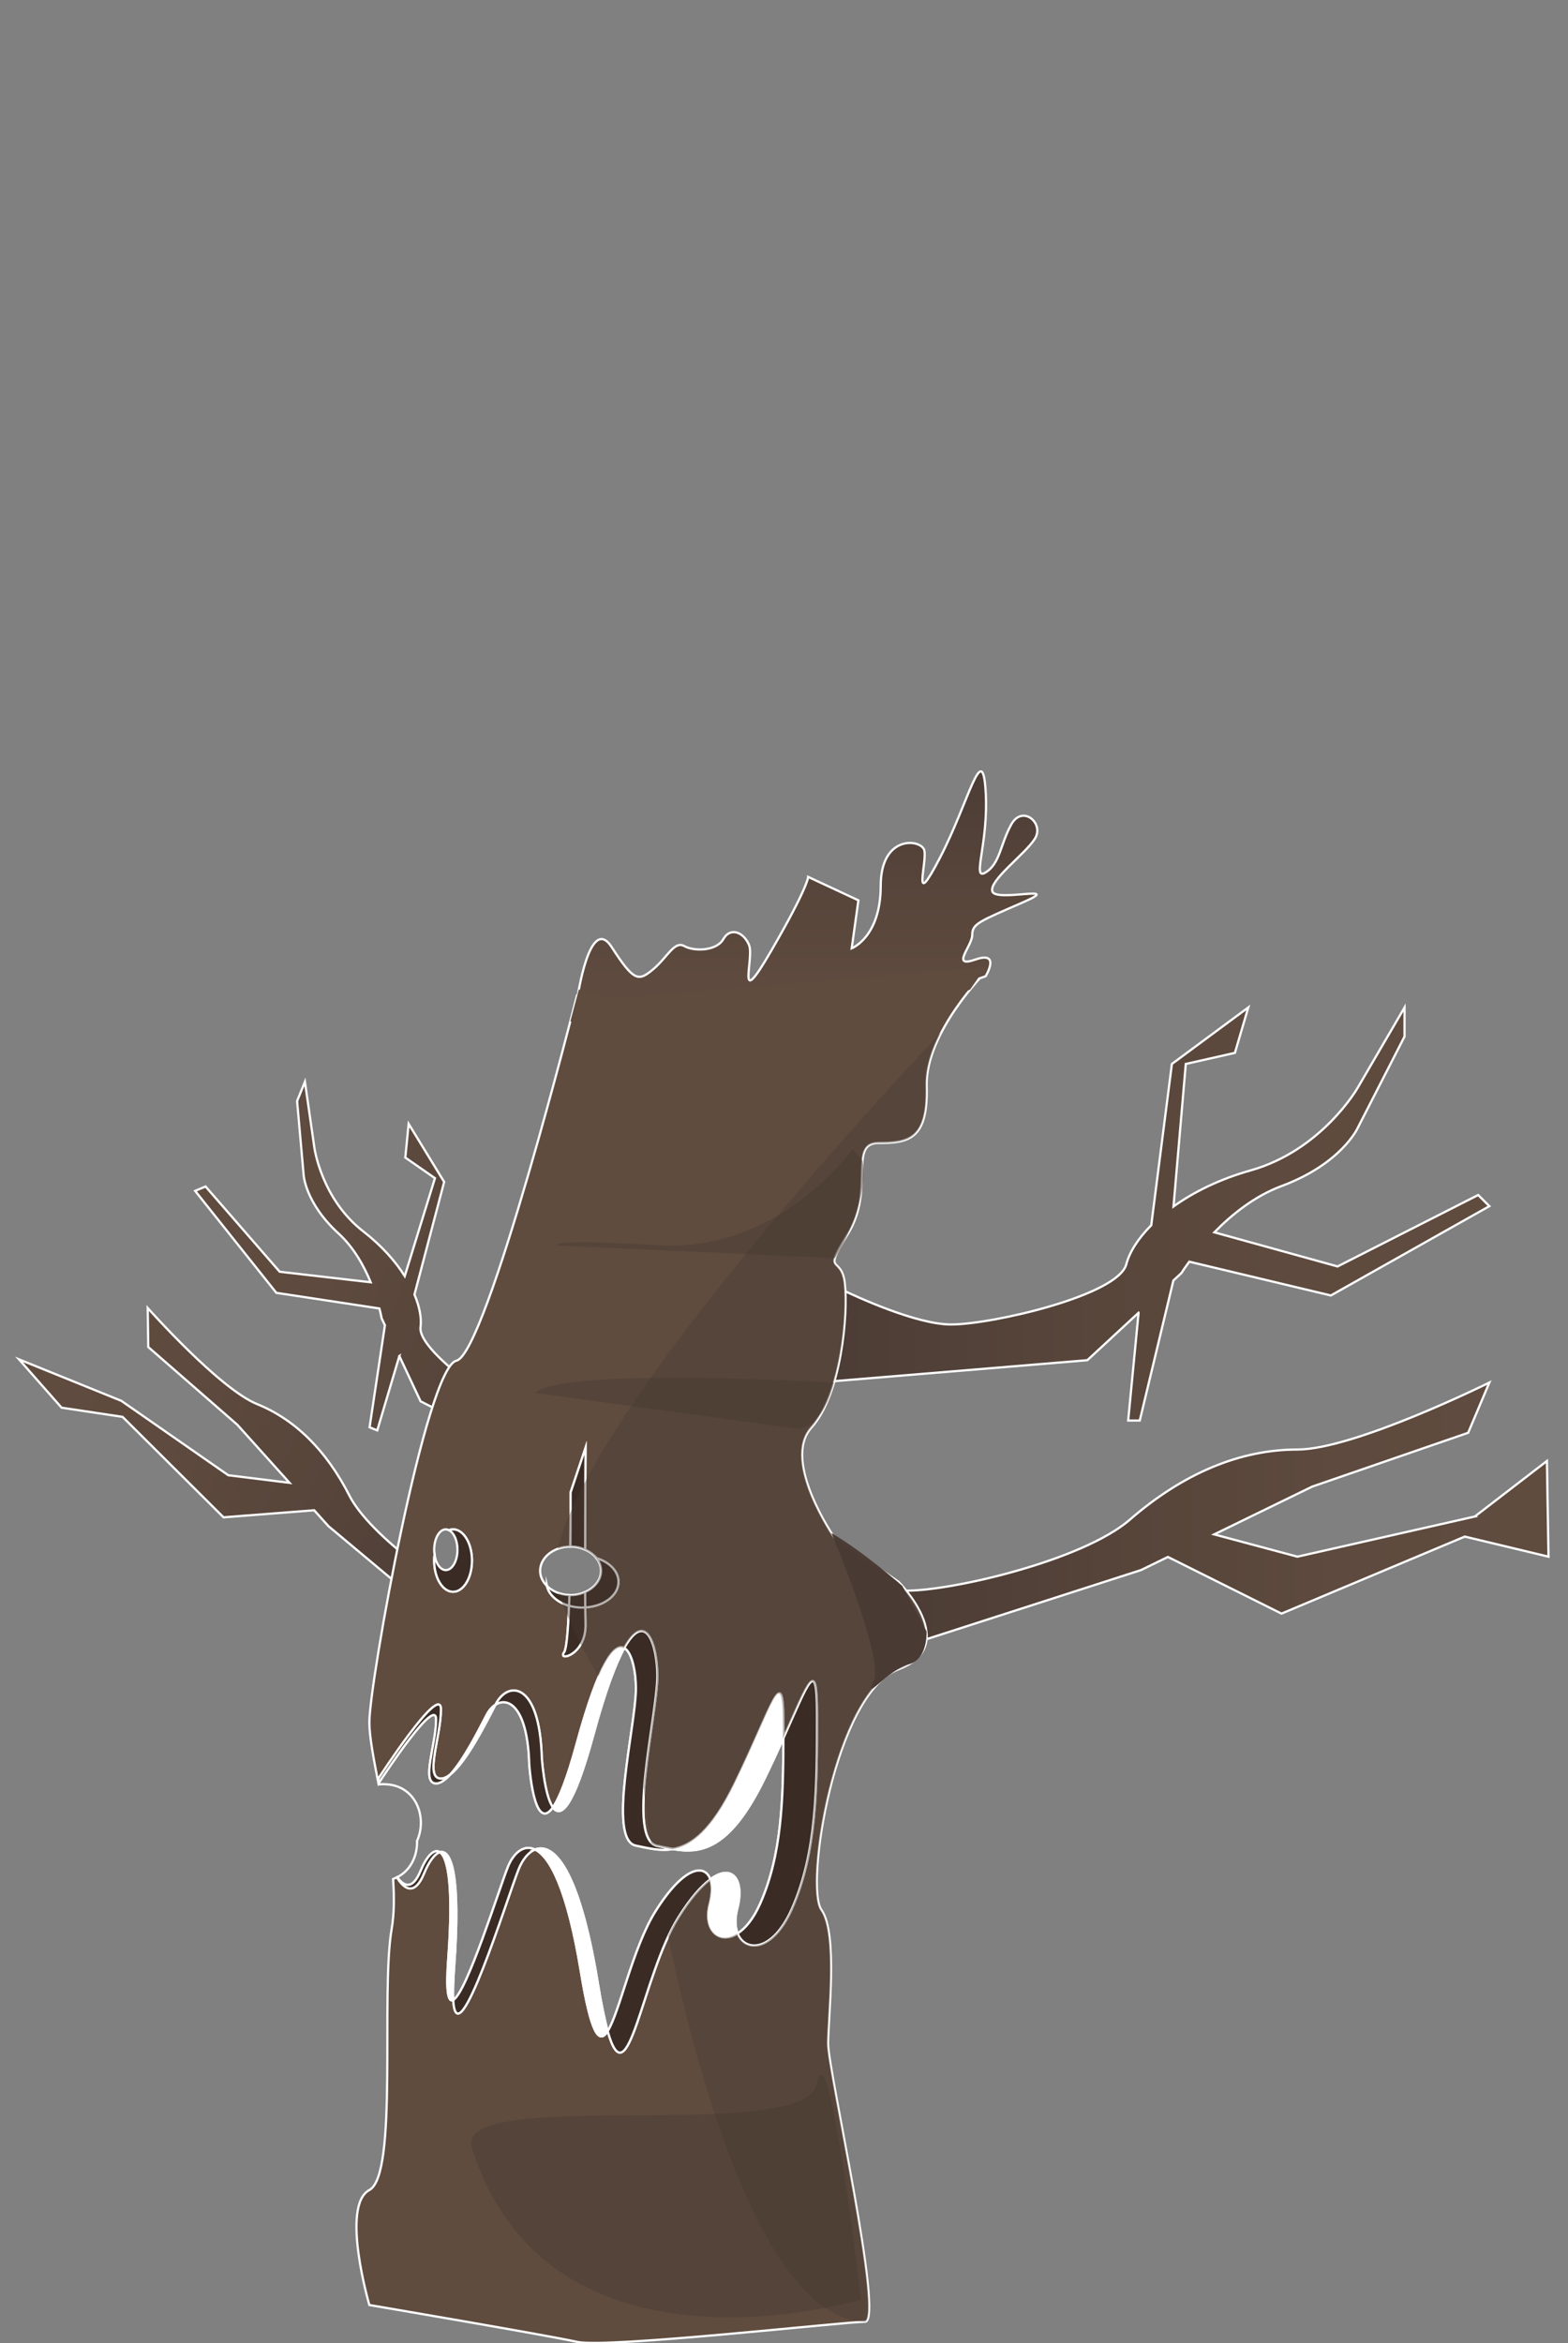 <svg xmlns="http://www.w3.org/2000/svg" xmlns:xlink="http://www.w3.org/1999/xlink" width="210.833" height="315" viewBox="0 0 210.833 315"><rect x="0" y="0" width="210.833" height="315" fill="#808080" stroke="none"/><g><linearGradient id="a" gradientUnits="userSpaceOnUse" x1="109.94" y1="163.208" x2="200.258" y2="163.208"><stop offset="0" stop-color="#4B3C35"/><stop offset=".327" stop-color="#56443A"/><stop offset=".679" stop-color="#5E4A3E"/><stop offset=".995" stop-color="#604C3F"/></linearGradient><path fill="url(#a)" stroke="#fff" stroke-width=".3" stroke-miterlimit="10" d="M153.091 176.485l-1.396 14.488h1.557l4.522-18.826 1.067-.988s.379-.606 1.071-1.542l19.037 4.542 21.309-12.005-1.5-1.501-18.909 9.604-16.571-4.587c2.304-2.352 5.393-4.864 9.031-6.218 8.066-3.001 10.242-7.803 10.242-7.803l6.303-12.306v-3.902l-6.303 10.805s-4.802 8.404-14.406 11.104c-4.166 1.172-7.65 2.909-10.353 4.842l1.648-19.157 6.605-1.491 1.799-6.103-10.271 7.594-2.776 21.684c-1.787 1.797-2.933 3.627-3.351 5.238-1.09 4.201-18.118 8.103-23.565 8.103-4.646 0-12.681-3.708-14.948-4.802l-.613-.3-2.381 12.905 36.262-3.001 6.89-6.377z"/><linearGradient id="b" gradientUnits="userSpaceOnUse" x1="119.868" y1="203.874" x2="208.212" y2="203.874"><stop offset="0" stop-color="#4B3C35"/><stop offset=".327" stop-color="#56443A"/><stop offset=".679" stop-color="#5E4A3E"/><stop offset=".995" stop-color="#604C3F"/></linearGradient><path fill="url(#b)" stroke="#fff" stroke-width=".3" stroke-miterlimit="10" d="M198.308 203.874l-23.86 5.401-11.19-2.996 13.178-6.423 20.973-7.237 2.851-6.753s-18.157 9.004-25.811 9.004c-7.653 0-15.306 3.152-22.559 9.454-.566.493-1.233.972-1.968 1.439-8.67 5.527-27.879 9.239-30.052 7.752v8.366l33.546-10.805 3.621-1.765 15.273 7.617 24.647-10.354 11.255 2.7-.212-12.861-9.692 7.461z"/><linearGradient id="c" gradientUnits="userSpaceOnUse" x1="79.965" y1="178.156" x2="144.664" y2="178.156" gradientTransform="matrix(-.927 -.376 -.376 .927 226.938 50.015)"><stop offset="0" stop-color="#4B3C35"/><stop offset=".327" stop-color="#56443A"/><stop offset=".679" stop-color="#5E4A3E"/><stop offset=".995" stop-color="#604C3F"/></linearGradient><path fill="url(#c)" stroke="#fff" stroke-width=".3" stroke-miterlimit="10" d="M53.698 182.303l-2.971 9.994-1.033-.418 2.062-13.715-.443-.943s-.088-.505-.296-1.312l-13.86-2.105-10.918-13.703 1.401-.593 9.969 11.463 12.235 1.413c-.897-2.182-2.271-4.68-4.323-6.558-4.547-4.163-4.7-7.936-4.7-7.936l-.873-9.866 1.05-2.59 1.277 8.87s.927 6.871 6.577 11.247c2.45 1.899 4.297 3.99 5.571 6l4.06-13.162-3.984-2.767.447-4.536 4.775 7.805-3.991 15.142c.703 1.673.971 3.197.816 4.378-.407 3.083 9.848 10.254 13.464 11.72 3.084 1.25 9.416.95 11.216.834l.487-.034-1.891 9.208-23.267-11.748-2.857-6.088z"/><linearGradient id="d" gradientUnits="userSpaceOnUse" x1="87.078" y1="207.287" x2="158.1" y2="207.287" gradientTransform="matrix(-.927 -.376 -.376 .927 226.938 50.015)"><stop offset="0" stop-color="#4B3C35"/><stop offset=".327" stop-color="#56443A"/><stop offset=".679" stop-color="#5E4A3E"/><stop offset=".995" stop-color="#604C3F"/></linearGradient><path fill="url(#d)" stroke="#fff" stroke-width=".3" stroke-miterlimit="10" d="M16.31 188.321l14.387 10.005 8.235 1.021-7.02-7.809-11.977-10.447-.076-5.25s9.633 10.863 14.713 12.922c5.082 2.06 9.314 6.211 12.434 12.346.243.479.558.977.919 1.485 4.27 6.001 16.024 13.634 17.866 13.232l-2.25 5.554-19.366-16.199-1.929-2.146-12.188.948-13.578-13.505-8.199-1.235-5.72-6.493 13.749 5.571z"/><g stroke="#fff" stroke-width=".3" stroke-miterlimit="10"><path d="M102.793 239.121c-4.73 9.697-8.667 10.087-12.311 9.461-1.737.306-3.377-.143-4.973-.462-3.913-.783 0-16.172 0-21.128 0-2.211-.521-4.884-1.569-5.435-1.154 2.067-2.536 5.711-4.146 11.63-2.718 9.989-4.417 11.247-5.454 9.79-2.562 3.6-3.179-5.813-3.179-5.813-.208-7.488-2.735-9.161-4.546-7.99-1.407 2.741-3.962 7.751-6.08 9.39-.673.73-1.324 1.199-1.894 1.195-2.087-.014 0-5.204 0-8.595 0-3.182-6.832 7.176-7.673 8.463l.042.258c.177-.016.357-.026.545-.026 4.44 0 5.937 4.536 4.517 7.626.064 1.959-.821 3.951-2.658 4.877.734 1.045 1.967 1.997 3.14-.853.775-1.883 1.785-3.054 2.597-2.507 1.534-.428 2.815 3.236 1.906 15.544-.142 1.931-.174 3.342-.117 4.325 1.819-.957 6.21-15.031 7.351-17.884.695-1.738 2.061-3.11 3.652-2.344 2.392-.96 5.87 2.299 8.425 17.88.478 2.912.92 5.043 1.342 6.539 1.601-2.526 3.376-11.229 6.405-16.076 3.801-6.082 6.63-6.483 7.384-4.337 3.044-2.234 4.628.154 3.62 3.986-.347 1.319-.281 2.446.06 3.29 1.029-.653 2.104-1.916 3.022-3.982 2.924-6.581 3.116-14.071 3.129-22.26-.73 1.63-1.57 3.457-2.537 5.438z" fill="none"/><path fill="#604C3F" d="M118.095 153.664c4.052 0 6.704-.45 6.503-7.654-.2-7.202 7.903-15.307 7.903-15.307l-38.267 8.105-16.657-4.954s-12.156 48.172-16.207 49.071c-4.053.901-11.706 43.218-11.706 48.622 0 1.902.561 4.838 1.219 8.212l.085-.131-.085-.521s8.403-12.982 8.403-9.309-2.26 9.294 0 9.309c.387.002.81-.203 1.25-.543 1.789-1.941 3.75-5.79 4.888-8.003.316-.618.732-1.089 1.192-1.387l.016-.03c1.695-3.301 5.933-3.019 6.215 7.152 0 0 .332 5.047 1.494 6.68.849-1.193 1.912-3.814 3.237-8.684 2.948-10.833 5.062-13.42 6.363-12.736 2.977-5.331 4.445-.146 4.445 3.722 0 5.368-4.238 22.036 0 22.884.69.138 1.388.297 2.097.42 2.52-.445 5.241-2.479 8.33-8.81 5.217-10.694 6.521-16.694 6.521-7.825l-.001 1.737c3.55-7.893 4.523-11.001 4.523-3.039 0 9.605 0 18.363-3.39 25.991-2.558 5.754-6.236 5.877-7.286 3.29-2.477 1.57-4.681-.481-3.759-3.982.354-1.345.359-2.495.08-3.294-1.22.896-2.674 2.53-4.291 5.116-4.894 7.831-6.766 24.98-9.498 15.297-1.157 1.825-2.222.434-3.604-7.99-1.831-11.161-4.173-15.469-6.164-16.43-.948.381-1.724 1.422-2.206 2.625-1.515 3.785-8.314 25.824-8.797 17.603-.677.355-.998-1.099-.664-5.624.709-9.604-.026-13.504-1.126-14.245-.72.201-1.495 1.297-2.126 2.831-1.415 3.435-2.908 1.774-3.647.547-.167.083-.343.158-.526.222.169 2.39.161 4.685-.188 6.705-1.499 8.704.901 33.014-3 35.115-3.901 2.101 0 15.457 0 15.457s23.861 4.051 27.913 4.952c4.051.9 36.015-2.7 38.717-2.7 2.7 0-4.953-33.765-4.953-37.367s1.351-14.856-.9-18.008c-2.251-3.152 1.801-29.119 10.354-32.341 8.553-3.224 0-11.777 0-11.777l-8.554-5.854s-7.203-10.354-3.151-14.855c4.051-4.502 4.952-15.307 4.501-19.358-.45-4.052-3.151-.901.45-6.753 3.604-5.852.002-12.154 4.054-12.154zm-57.175 60.328c-1.402 0-2.54-1.878-2.54-4.196 0-.276.019-.544.049-.806-.029-.209-.049-.425-.049-.65 0-1.513.701-2.739 1.565-2.739.145 0 .282.046.415.11.181-.067.367-.11.56-.11 1.402 0 2.54 1.879 2.54 4.195 0 2.318-1.138 4.196-2.54 4.196zm17.772 2.103c.009.922.02 1.678.035 2.201.122 4.225-3.826 5.13-2.87 3.826.327-.445.53-3.034.658-6.251-1.558-.444-2.703-1.447-2.975-2.662-.563-.559-.915-1.26-.915-2.033 0-1.795 1.819-3.25 4.068-3.262.041-3.78.026-6.833.026-6.833v-.435l2.01-6s-.046 7.122-.055 13.679c.626.273 1.151.667 1.524 1.15 1.741.525 2.962 1.754 2.962 3.188.001 1.818-1.971 3.292-4.468 3.432z"/><path fill="#3A2C25" d="M71.162 237.164s.617 9.412 3.179 5.813c-1.163-1.633-1.494-6.68-1.494-6.68-.282-10.171-4.52-10.453-6.215-7.152l-.016.03c1.811-1.172 4.339.501 4.546 7.989zM85.509 226.991c0 4.956-3.913 20.346 0 21.128 1.596.319 3.236.768 4.973.462-.709-.123-1.407-.282-2.097-.42-4.238-.848 0-17.516 0-22.884 0-3.868-1.468-9.053-4.445-3.722 1.048.552 1.569 3.225 1.569 5.436zM99.181 259.927c1.049 2.587 4.728 2.464 7.286-3.29 3.39-7.628 3.39-16.386 3.39-25.991 0-7.962-.973-4.854-4.523 3.039-.013 8.189-.205 15.68-3.129 22.26-.92 2.067-1.995 3.329-3.024 3.982zM56.555 251.51c-1.173 2.85-2.406 1.898-3.14.853l-.036.019c.739 1.227 2.232 2.888 3.647-.547.631-1.534 1.406-2.63 2.126-2.831-.812-.548-1.821.623-2.597 2.506zM68.293 250.989c-1.141 2.853-5.532 16.927-7.351 17.884.483 8.221 7.283-13.818 8.797-17.603.481-1.203 1.258-2.244 2.206-2.625-1.591-.767-2.957.605-3.652 2.344zM88.117 256.988c-3.029 4.847-4.804 13.55-6.405 16.076 2.732 9.683 4.604-7.466 9.498-15.297 1.617-2.586 3.071-4.221 4.291-5.116-.753-2.146-3.583-1.744-7.384 4.337zM58.642 231.165c0 3.391-2.087 8.581 0 8.595.57.004 1.221-.465 1.894-1.195-.439.34-.862.546-1.25.543-2.26-.015 0-5.636 0-9.309 0-3.673-8.403 9.309-8.403 9.309l.085.521c.843-1.289 7.674-11.647 7.674-8.464z"/><path fill="#fff" d="M71.945 248.645c1.99.96 4.333 5.269 6.164 16.43 1.382 8.423 2.447 9.814 3.604 7.99-.422-1.496-.865-3.627-1.342-6.539-2.557-15.582-6.035-18.841-8.426-17.881zM61.059 264.548c.909-12.308-.373-15.972-1.906-15.544 1.1.741 1.835 4.641 1.126 14.245-.334 4.525-.013 5.979.664 5.624-.058-.983-.026-2.394.116-4.325zM66.616 229.174c-.46.297-.875.769-1.192 1.387-1.138 2.214-3.099 6.062-4.888 8.003 2.118-1.639 4.673-6.649 6.08-9.39zM79.794 233.187c1.61-5.919 2.992-9.563 4.146-11.63-1.301-.684-3.415 1.903-6.363 12.736-1.325 4.87-2.388 7.491-3.237 8.684 1.038 1.457 2.737.198 5.454-9.79zM102.793 239.121c.966-1.981 1.806-3.808 2.539-5.437l.001-1.737c0-8.869-1.305-2.869-6.521 7.825-3.088 6.331-5.81 8.365-8.33 8.81 3.644.626 7.581.236 12.311-9.461zM99.121 256.637c1.009-3.832-.575-6.221-3.62-3.986.28.799.274 1.949-.08 3.294-.922 3.501 1.283 5.553 3.759 3.982-.341-.844-.406-1.97-.059-3.29z"/><path fill="#3A2C25" d="M78.675 208.325c.009-6.557.055-13.679.055-13.679l-2.01 6v.435s.014 3.053-.026 6.833l.026-.002c.712 0 1.371.157 1.955.413zM76.515 215.871c-.127 3.218-.331 5.807-.658 6.251-.956 1.304 2.992.398 2.87-3.826-.016-.522-.026-1.279-.035-2.201l-.38.027c-.636.001-1.24-.092-1.797-.251zM80.199 209.475c.383.497.614 1.076.614 1.701 0 1.233-.868 2.294-2.134 2.849l.012 2.071c2.498-.14 4.469-1.614 4.469-3.433.001-1.434-1.22-2.663-2.961-3.188zM73.541 213.208c.272 1.215 1.417 2.218 2.975 2.662l.05-1.443c-1.228-.037-2.306-.504-3.025-1.219zM76.72 214.439l-.155-.012-.05 1.443c.557.159 1.161.252 1.797.252l.38-.027-.012-2.071c-.585.257-1.246.415-1.96.415zM60.92 205.602c-.193 0-.379.042-.56.11.662.32 1.15 1.37 1.15 2.629 0 1.513-.701 2.739-1.565 2.739-.736 0-1.349-.892-1.517-2.089-.03.261-.049.529-.049.806 0 2.317 1.137 4.196 2.54 4.196 1.402 0 2.54-1.878 2.54-4.196.001-2.317-1.137-4.195-2.539-4.195z"/></g><linearGradient id="e" gradientUnits="userSpaceOnUse" x1="108.537" y1="103.703" x2="108.537" y2="144.298"><stop offset="0" stop-color="#4B3C35"/><stop offset=".327" stop-color="#56443A"/><stop offset=".679" stop-color="#5E4A3E"/><stop offset=".995" stop-color="#604C3F"/></linearGradient><path fill="url(#e)" stroke="#fff" stroke-width=".3" stroke-miterlimit="10" d="M77.604 134.393s1.651-11.704 4.653-7.052c3 4.652 3.6 4.609 5.551 2.979 1.951-1.628 2.852-3.881 4.202-3.131 1.352.752 4.352.667 5.252-.942.901-1.608 2.702-1.007 3.452.794.75 1.8-1.951 9.304 3.001.75 4.952-8.553 4.952-9.904 4.952-9.904l6.753 3.151-.9 6.452s3.901-1.5 3.901-8.403c0-6.902 5.402-6.302 5.853-4.803.45 1.501-1.8 8.555 2.102 1.052 3.901-7.504 5.702-16.058 6.152-9.004.45 7.053-1.951 12.154 0 10.954 1.951-1.2 1.95-3.751 3.451-6.452 1.501-2.701 4.502-.151 3.152 1.951-1.351 2.101-6.153 5.553-5.703 7.052.451 1.501 9.904-1.051 4.052 1.501-5.853 2.552-6.753 2.852-6.753 4.353 0 1.499-3 4.5.45 3.301 3.452-1.2 1.351 2.25 1.351 2.25l-37.216 13.056-17.708-9.905z"/><path opacity=".5" fill="#4B3C35" d="M114.637 154.476s-9.674 13.865-26.031 12.932c-16.357-.933-13.554.05-13.554.05l37.206 1.685s4.665-7.189 3.717-13.102l-1.338-1.565zM112.136 185.866s-36.548-2.136-40.191 1.397l34.998 4.775c-.001 0 3.344.698 5.193-6.172z"/><path fill="#4B3C35" d="M111.79 206.096s7.137 16.831 5.673 19.905 1.912-1.538 4.781-2.274c2.871-.735 2.294-5.539 2.311-4.451l-3.233-6.068c-.001 0-5.12-4.53-9.532-7.112zM52.087 273.77"/><path opacity=".5" fill="#4B3C35" d="M63.46 288.792c-2.697-8.483 44.786-.375 46.396-8.695 1.61-8.319 5.902 29.041 5.902 29.041s-41.794 12.694-52.298-20.346z"/><g opacity=".4"><defs><path id="f" opacity=".4" d="M126.547 138.784s-57.465 60.06-51.558 75.231c5.907 15.171 10.815 16.333 11.573 26.244s11.042 71.397 29.732 71.873c18.69.477 32.399-63.139 32.399-63.139l-22.146-110.209z"/></defs><clipPath id="g"><use xlink:href="#f" overflow="visible"/></clipPath><g clip-path="url(#g)"><path d="M59.883 211.103c.864 0 1.565-1.227 1.565-2.739 0-1.259-.488-2.309-1.15-2.629-.133-.064-.271-.11-.415-.11-.865 0-1.565 1.227-1.565 2.739 0 .226.02.441.049.65.167 1.197.78 2.089 1.516 2.089zM76.656 214.462c.714 0 1.375-.159 1.96-.415 1.266-.555 2.134-1.615 2.134-2.848 0-.625-.232-1.204-.615-1.701-.373-.483-.898-.876-1.524-1.15-.583-.255-1.243-.413-1.955-.413l-.026.002c-2.249.012-4.068 1.467-4.068 3.263 0 .773.352 1.474.915 2.032.72.714 1.797 1.182 3.024 1.219l.155.011z" fill="none"/><path fill="#463933" d="M118.032 153.687c4.051 0 6.704-.45 6.502-7.653-.2-7.202 7.903-15.307 7.903-15.307l-38.267 8.105-16.657-4.953s-12.156 48.171-16.207 49.071c-4.053.901-11.706 43.218-11.706 48.622 0 1.902.561 4.838 1.219 8.212l.085-.131-.085-.521s8.403-12.982 8.403-9.309-2.26 9.294 0 9.309c.388.002.81-.203 1.25-.543 1.789-1.941 3.75-5.789 4.888-8.003.316-.618.732-1.089 1.192-1.387l.016-.03c1.695-3.301 5.933-3.019 6.215 7.152 0 0 .331 5.047 1.494 6.68.849-1.193 1.912-3.814 3.237-8.684 2.948-10.833 5.062-13.42 6.363-12.736 2.977-5.331 4.445-.146 4.445 3.722 0 5.368-4.238 22.036 0 22.884.69.138 1.388.297 2.097.42 2.52-.445 5.242-2.479 8.33-8.809 5.217-10.695 6.521-16.694 6.521-7.826l-.001 1.737c3.55-7.893 4.524-11.001 4.524-3.039 0 9.605 0 18.363-3.39 25.992-2.557 5.753-6.236 5.877-7.286 3.29-2.476 1.571-4.681-.48-3.759-3.982.354-1.345.359-2.495.08-3.294-1.22.896-2.674 2.53-4.291 5.116-4.894 7.83-6.766 24.979-9.498 15.296-1.157 1.825-2.222.434-3.604-7.989-1.831-11.161-4.173-15.47-6.164-16.43-.948.38-1.724 1.422-2.206 2.625-1.515 3.786-8.314 25.824-8.797 17.604-.677.355-.999-1.1-.664-5.625.709-9.604-.026-13.504-1.126-14.245-.72.201-1.495 1.298-2.126 2.831-1.415 3.435-2.908 1.774-3.647.547-.167.083-.343.158-.526.222.169 2.389.161 4.685-.188 6.705-1.499 8.704.901 33.014-3 35.115v15.457s23.861 4.051 27.913 4.952c4.052.9 36.015-2.7 38.717-2.7 2.7 0-4.953-33.766-4.953-37.367 0-3.602 1.351-14.856-.9-18.008-2.251-3.151 1.801-29.119 10.354-32.341 8.553-3.224 0-11.777 0-11.777l-8.554-5.853s-7.203-10.354-3.151-14.856c4.051-4.502 4.952-15.307 4.501-19.358-.45-4.052-3.151-.901.45-6.753s.001-12.157 4.054-12.157zm-57.175 60.328c-1.403 0-2.54-1.878-2.54-4.195 0-.276.019-.545.049-.806-.029-.209-.049-.425-.049-.65 0-1.512.701-2.739 1.565-2.739.145 0 .282.046.415.11.18-.067.366-.11.56-.11 1.402 0 2.54 1.879 2.54 4.195 0 2.317-1.138 4.195-2.54 4.195zm17.771 2.104c.009.922.02 1.678.035 2.201.122 4.224-3.826 5.13-2.869 3.826.326-.445.53-3.034.657-6.252-1.558-.444-2.703-1.447-2.975-2.662-.563-.559-.915-1.259-.915-2.032 0-1.795 1.819-3.25 4.068-3.263.041-3.78.026-6.833.026-6.833v-.435l2.01-5.999s-.046 7.121-.055 13.678c.626.274 1.151.667 1.524 1.15 1.741.525 2.962 1.755 2.962 3.188.002 1.818-1.97 3.292-4.468 3.433zM71.099 237.187s.617 9.413 3.179 5.813c-1.163-1.633-1.494-6.68-1.494-6.68-.282-10.171-4.521-10.453-6.215-7.152l-.016.03c1.81-1.172 4.338.501 4.546 7.989zM56.963 251.857c.631-1.533 1.406-2.63 2.126-2.831-.812-.547-1.822.624-2.597 2.507-1.173 2.85-2.406 1.898-3.14.854l-.036.018c.739 1.227 2.232 2.887 3.647-.548zM68.229 251.012c-1.141 2.852-5.532 16.927-7.351 17.884.483 8.221 7.282-13.818 8.797-17.604.481-1.202 1.258-2.244 2.206-2.625-1.59-.766-2.956.606-3.652 2.345zM58.579 231.188c0 3.391-2.087 8.582 0 8.595.57.004 1.221-.465 1.894-1.195-.439.34-.862.546-1.25.543-2.26-.015 0-5.636 0-9.309l-8.403 9.309.085.521c.842-1.289 7.674-11.647 7.674-8.464zM71.881 248.668c1.99.96 4.333 5.269 6.164 16.43 1.382 8.423 2.447 9.814 3.604 7.989-.422-1.496-.865-3.626-1.342-6.539-2.556-15.581-6.034-18.84-8.426-17.88zM60.995 264.571c.909-12.308-.372-15.972-1.906-15.544 1.1.741 1.835 4.641 1.126 14.245-.334 4.525-.013 5.979.664 5.625-.058-.984-.026-2.396.116-4.326zM66.553 229.197c-.46.298-.875.769-1.192 1.387-1.138 2.214-3.099 6.063-4.888 8.003 2.117-1.639 4.673-6.649 6.08-9.39zM78.611 208.348c.009-6.557.055-13.678.055-13.678l-2.01 5.999v.435s.014 3.053-.026 6.833l.026-.002c.713 0 1.372.158 1.955.413zM76.452 215.894c-.127 3.218-.331 5.807-.657 6.252-.957 1.304 2.991.398 2.869-3.826-.016-.522-.026-1.279-.035-2.201l-.38.027c-.636 0-1.241-.093-1.797-.252zM80.136 209.498c.383.497.615 1.076.615 1.701 0 1.233-.868 2.293-2.134 2.848l.012 2.071c2.498-.141 4.469-1.614 4.469-3.433 0-1.432-1.221-2.662-2.962-3.187zM73.477 213.231c.272 1.215 1.417 2.218 2.975 2.662l.05-1.443c-1.228-.037-2.305-.504-3.025-1.219zM76.656 214.462l-.155-.012-.05 1.443c.557.159 1.161.252 1.797.252l.38-.027-.012-2.071c-.584.257-1.246.415-1.96.415zM60.857 205.625c-.193 0-.379.042-.56.11.662.32 1.15 1.37 1.15 2.629 0 1.513-.701 2.739-1.565 2.739-.736 0-1.349-.892-1.517-2.089-.03.261-.049.53-.049.806 0 2.317 1.137 4.195 2.54 4.195 1.402 0 2.54-1.878 2.54-4.195.001-2.317-1.137-4.195-2.539-4.195z"/></g></g><path fill="#604C3F" d="M77.835 133.019l-1.142 4.273 18.793 10.787 34.966-15.06 2.049-2.94-50.789 4.167zM76.519 137.961"/></g></svg>